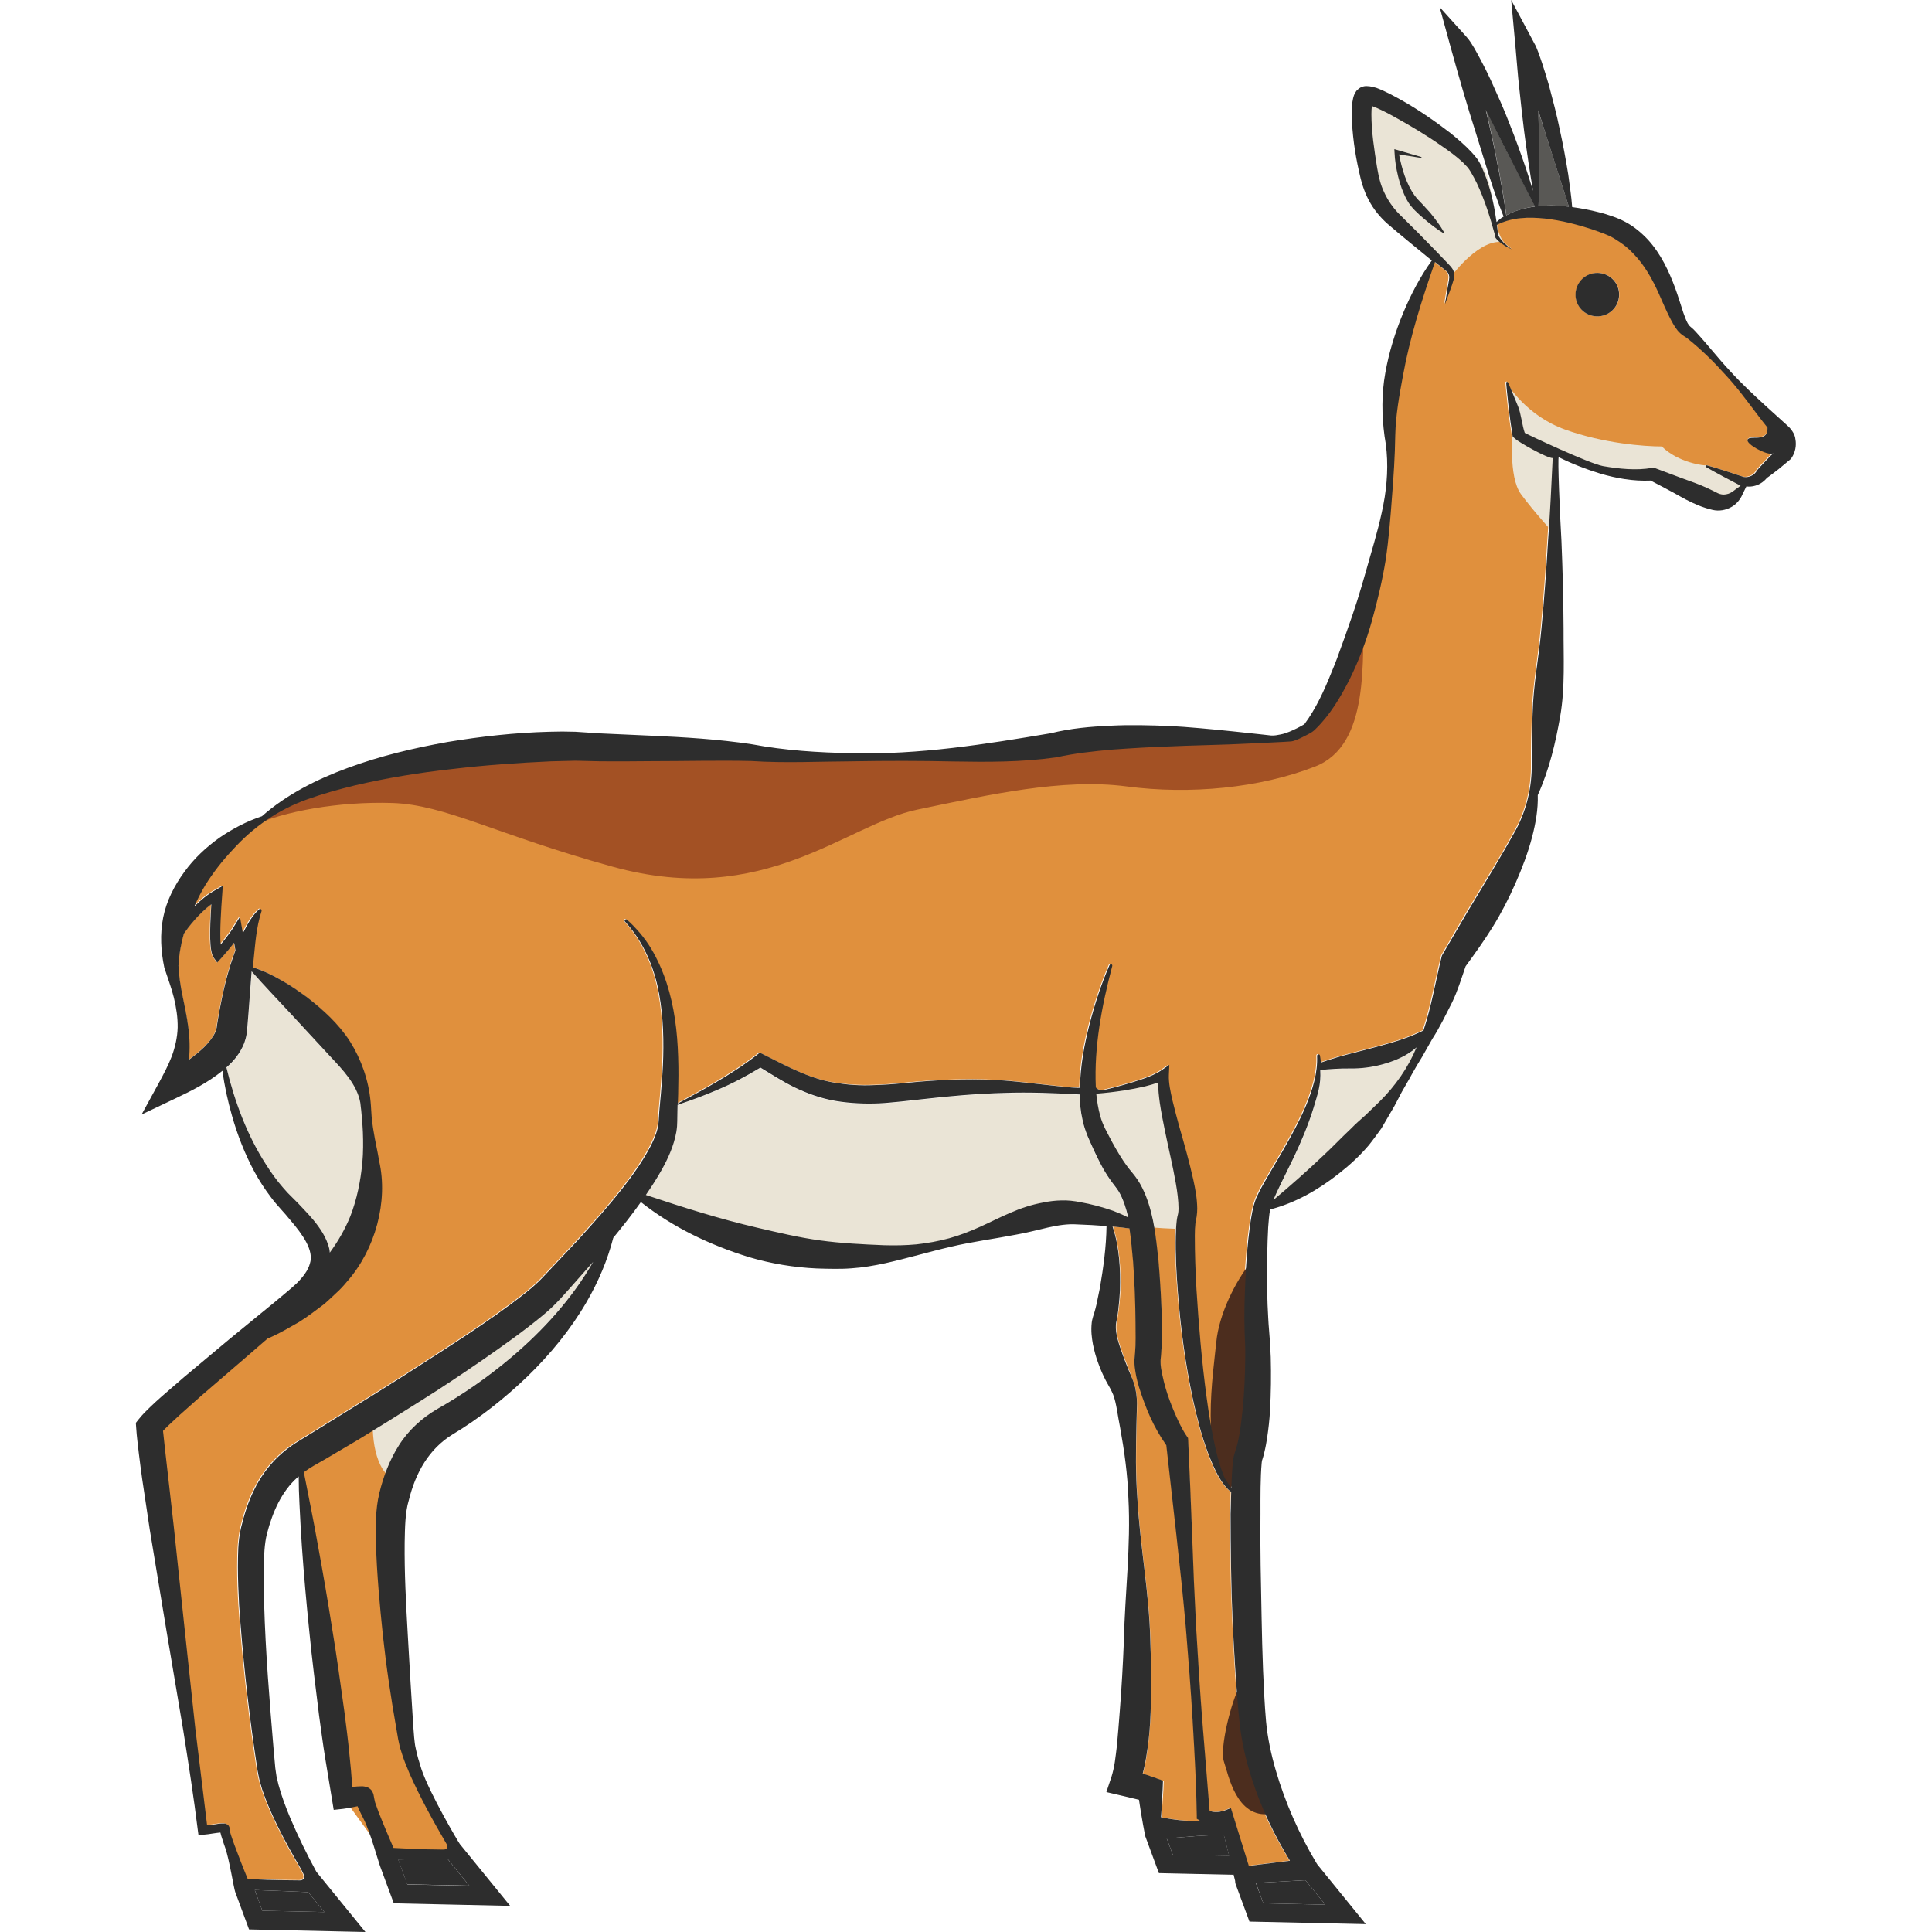 <?xml version="1.0" encoding="utf-8"?>
<!-- Generator: Adobe Illustrator 24.1.2, SVG Export Plug-In . SVG Version: 6.00 Build 0)  -->
<svg version="1.1" id="Layer_1" xmlns="http://www.w3.org/2000/svg" xmlns:xlink="http://www.w3.org/1999/xlink" x="0px" y="0px"
	 viewBox="0 0 128 128" style="enable-background:new 0 0 128 128;" xml:space="preserve">
<style type="text/css">
	.st0{fill:#EAE4D6;}
	.st1{fill:#D3B28D;}
	.st2{fill:#2D2D2D;}
	.st3{fill:#595855;}
	.st4{fill:#E0903D;}
	.st5{fill:#A35124;}
	.st6{fill:#4C2D1E;}
</style>
<g>
	<path class="st0" d="M21.83,82.77c0.02,0.08,0.02,0.16,0.03,0.24c0.55-0.76,1.02-1.55,1.36-2.41c0.42-1.11,0.67-2.31,0.8-3.6
		c0.11-1.28,0.02-2.65-0.14-3.93c-0.23-1.23-1.17-2.18-2.01-3.08l-2.59-2.8c-0.86-0.92-1.76-1.86-2.6-2.82l-0.21,2.8l-0.07,0.86
		l-0.02,0.22c-0.01,0.07-0.01,0.14-0.03,0.26c-0.03,0.22-0.09,0.42-0.16,0.62c-0.28,0.7-0.72,1.21-1.18,1.61
		c0.55,2.28,1.38,4.5,2.63,6.44c0.34,0.53,0.71,1.04,1.12,1.52c0.2,0.24,0.41,0.46,0.64,0.68l0.35,0.35l0.34,0.36
		c0.46,0.48,0.92,0.99,1.3,1.63C21.58,82.01,21.74,82.37,21.83,82.77z"/>
	<path class="st1" d="M23.57,118.89c-0.01,0.01-0.02,0.05-0.02,0.1C23.55,118.95,23.56,118.92,23.57,118.89z"/>
	<path class="st2" d="M17.38,126.59l4.11,0.09l-1.07-1.32c-1.18-0.05-2.36-0.1-3.54-0.14L17.38,126.59z"/>
	<path class="st2" d="M28.06,123.15c-0.56,0.02-1.12,0.03-1.68,0.05l0.6,1.64l4.11,0.09l-1.46-1.8L28.06,123.15z"/>
	<path class="st0" d="M36.93,86.24c-0.32,0.34-0.65,0.62-0.97,0.9c-1.31,1.08-2.65,2.02-4,2.96c-1.35,0.93-2.72,1.84-4.1,2.71
		c-1.38,0.88-2.77,1.74-4.17,2.59l-2.12,1.25c-0.56,0.32-1.03,0.58-1.44,0.88c0.31,1.59,0.64,3.18,0.92,4.77
		c0.34,1.85,0.66,3.7,0.95,5.55c0.3,1.85,0.56,3.71,0.82,5.57c0.12,0.93,0.24,1.86,0.33,2.8c0.08,0.73,0.14,1.42,0.19,2.16
		l0.32-0.03l0.22-0.01c0.09,0,0.15-0.02,0.39,0.04l0.09,0.03c0.05,0.02,0.12,0.06,0.17,0.11c0.09,0.06,0.22,0.26,0.23,0.44
		c0.01,0.04,0.05,0.33,0.09,0.44l0.23,0.64c0.3,0.8,0.64,1.59,0.99,2.38c0.66,0.03,1.32,0.06,1.99,0.09l1.3,0.02
		c0.33,0,0.34-0.2,0.19-0.43c-0.87-1.49-1.69-2.99-2.41-4.59c-0.21-0.48-0.41-0.97-0.56-1.49c-0.09-0.25-0.14-0.53-0.2-0.8
		l-0.13-0.76c-0.17-1.01-0.34-2.03-0.49-3.04c-0.3-2.03-0.52-4.07-0.68-6.13c-0.08-1.03-0.15-2.06-0.17-3.11
		c0-1.04-0.06-2.11,0.23-3.3c0.27-1.05,0.65-2.13,1.28-3.12c0.62-1,1.54-1.83,2.53-2.41c1.76-1,3.37-2.12,4.9-3.41
		c2.13-1.81,4.05-3.92,5.45-6.36l-1.53,1.73C37.49,85.63,37.26,85.91,36.93,86.24z"/>
	<path class="st3" d="M101.93,13.65c0.15-0.01,0.3-0.02,0.45-0.03c0.52-0.02,1.05,0,1.56,0.06c-0.21-0.67-0.43-1.33-0.64-1.99
		l-0.91-2.86c-0.17-0.51-0.33-1.03-0.49-1.54c0.02,0.45,0.04,0.9,0.04,1.35C101.99,10.31,102,11.98,101.93,13.65z"/>
	<path class="st3" d="M101.7,13.68c-0.38-0.77-0.78-1.54-1.18-2.3L99.11,8.6c-0.23-0.44-0.45-0.89-0.67-1.33
		c0.1,0.44,0.21,0.88,0.31,1.32c0.41,1.87,0.78,3.76,1.05,5.67C100.37,13.95,101.03,13.77,101.7,13.68z"/>
	<path class="st4" d="M15.58,62.97l-0.09-0.51c-0.21,0.28-0.5,0.63-0.85,1.02l-0.27,0.29l-0.23-0.32c-0.31-0.44-0.28-1.74-0.16-3.54
		c-0.84,0.63-1.5,1.49-1.82,1.95c-0.19,0.68-0.32,1.39-0.35,2.12l-0.01-0.04c0.03,0.66,0.13,1.35,0.27,2.02
		c0.14,0.68,0.3,1.36,0.38,2.07c0.1,0.7,0.12,1.44,0.05,2.18c0.36-0.27,0.7-0.54,1-0.83c0.36-0.35,0.63-0.71,0.75-1.01
		c0.03-0.08,0.05-0.15,0.07-0.22c0.01-0.02,0.02-0.1,0.03-0.17l0.03-0.21c0.04-0.29,0.1-0.57,0.15-0.86
		c0.21-1.15,0.48-2.31,0.86-3.45C15.46,63.3,15.52,63.13,15.58,62.97z"/>
	<path class="st4" d="M116.28,28.97c0.83,0.02,0.83-0.37,0.83-0.67c-0.2-0.25-0.4-0.51-0.6-0.77c-0.7-0.92-1.38-1.85-2.16-2.7
		c-0.76-0.85-1.59-1.67-2.46-2.37c-0.11-0.09-0.22-0.16-0.31-0.22c-0.15-0.08-0.33-0.25-0.43-0.38c-0.22-0.28-0.36-0.55-0.5-0.82
		c-0.27-0.54-0.48-1.06-0.72-1.57c-0.45-1.02-0.99-1.97-1.71-2.7c-0.33-0.36-0.71-0.64-1.11-0.9c-0.23-0.14-0.46-0.27-0.71-0.37
		c-0.27-0.11-0.54-0.2-0.81-0.3c-1.05-0.36-2.13-0.63-3.23-0.75c-1.07-0.11-2.19-0.09-3.18,0.42c0.03,0.22,0.06,0.43,0.08,0.65
		c0.07,0.18,0.21,0.36,0.37,0.52c0.16,0.17,0.34,0.32,0.54,0.45c-0.22-0.1-0.43-0.21-0.63-0.35c-0.2-0.14-0.39-0.29-0.53-0.54l0,0
		l-0.01-0.03c-0.32-1.19-0.69-2.36-1.2-3.44c-0.13-0.27-0.27-0.53-0.42-0.78c-0.09-0.14-0.13-0.21-0.23-0.32
		c-0.08-0.1-0.19-0.2-0.29-0.3c-0.42-0.39-0.91-0.75-1.41-1.09c-0.99-0.7-2.04-1.33-3.1-1.91c-0.5-0.27-1.02-0.55-1.51-0.73
		c-0.02,0.16-0.03,0.35-0.03,0.54c0,1.16,0.19,2.38,0.38,3.56c0.1,0.62,0.22,1.11,0.47,1.63c0.24,0.5,0.55,0.97,0.94,1.38
		c0.88,0.86,1.75,1.74,2.61,2.63l0.64,0.67l0.16,0.17c0.06,0.06,0.13,0.14,0.18,0.23c0.1,0.17,0.13,0.37,0.11,0.56
		c-0.18,0.66-0.41,1.19-0.62,1.78l0.15-0.92c0.04-0.29,0.13-0.64,0.14-0.89c-0.01-0.12-0.05-0.23-0.12-0.32
		c-0.04-0.05-0.07-0.08-0.13-0.12l-0.18-0.15l-0.52-0.41c-0.87,2.51-1.65,4.99-2.12,7.53c-0.23,1.3-0.48,2.61-0.51,3.95
		c-0.01,1.37-0.11,2.76-0.22,4.12c-0.1,1.37-0.21,2.74-0.41,4.11c-0.22,1.36-0.54,2.7-0.91,4.04c-0.37,1.33-0.86,2.64-1.48,3.89
		c-0.6,1.18-1.29,2.36-2.28,3.32c-0.11,0.1-0.22,0.19-0.35,0.26c-0.31,0.18-0.92,0.5-1.24,0.54c-0.14,0.02-2.84,0.15-4.14,0.2
		c-1.3,0.04-2.59,0.07-3.87,0.13c-1.29,0.03-2.57,0.12-3.83,0.21c-1.26,0.1-2.52,0.25-3.7,0.51l-0.05,0.01l-0.01,0
		c-2.27,0.31-4.52,0.3-6.76,0.27c-2.24-0.04-4.47-0.04-6.7-0.01c-2.22,0.01-4.48,0.13-6.72-0.02c-2.19-0.05-4.41,0.01-6.63,0.01
		c-1.11,0-2.23,0.02-3.35,0.01l-1.66-0.04l-1.62,0.04c-2.18,0.1-4.37,0.26-6.55,0.51c-2.18,0.25-4.34,0.59-6.47,1.09
		c-1.06,0.26-2.11,0.55-3.14,0.92c-1.91,0.68-3.6,1.85-4.95,3.36l-0.02,0.02c-0.67,0.72-1.27,1.49-1.77,2.29
		c-0.29,0.46-0.53,0.94-0.74,1.43c0.4-0.4,0.86-0.79,1.38-1.08l0.51-0.29l-0.04,0.59c-0.06,0.93-0.17,2.49-0.1,3.3
		c0.55-0.65,0.84-1.12,0.84-1.13l0.44-0.71l0.19,1.1c0.01-0.03,0.02-0.06,0.04-0.09c0.27-0.54,0.58-1.09,1.04-1.51
		c0.04-0.04,0.1-0.03,0.14,0.01c0.02,0.03,0.03,0.06,0.02,0.1l0,0.01c-0.37,1.08-0.42,2.22-0.54,3.35l-0.03,0.38
		c0.7,0.21,1.28,0.51,1.87,0.85c0.6,0.33,1.15,0.72,1.7,1.12c1.07,0.83,2.1,1.76,2.86,2.94c0.74,1.18,1.24,2.57,1.36,3.97
		c0.04,0.36,0.04,0.67,0.07,1c0.03,0.32,0.07,0.65,0.13,0.97c0.1,0.65,0.26,1.3,0.37,1.98c0.62,2.68-0.25,5.86-2.13,7.99
		c-0.22,0.28-0.46,0.54-0.73,0.77c-0.26,0.24-0.51,0.48-0.77,0.71c-0.55,0.42-1.1,0.84-1.68,1.2c-0.6,0.34-1.18,0.69-1.8,0.97
		c-0.09,0.04-0.19,0.08-0.28,0.12l-1.43,1.24l-2.96,2.55l-1.45,1.29l-0.7,0.65c-0.14,0.13-0.28,0.27-0.39,0.39
		c0.04,0.4,0.09,0.85,0.14,1.29l0.19,1.67l0.38,3.35l0.71,6.7l0.72,6.71l0.78,6.41c0.13-0.01,0.25-0.03,0.38-0.04
		c0.24-0.03,0.42-0.08,0.75-0.08c0.04,0.01,0.1,0.01,0.2,0.06c0.12,0.04,0.21,0.3,0.16,0.38c0-0.03,0,0,0.01,0.05
		c0.02,0.09,0.05,0.2,0.09,0.3c0.07,0.21,0.14,0.42,0.22,0.63c0.28,0.75,0.57,1.5,0.88,2.25c0.04,0.03,2.35,0.1,3.47,0.1
		c0.43-0.05,0.27-0.38,0.09-0.7c-0.58-0.98-1.13-1.97-1.63-3c-0.36-0.75-0.7-1.51-0.97-2.32l-0.18-0.63
		c-0.04-0.21-0.1-0.45-0.13-0.65l-0.18-1.21c-0.47-3.23-0.81-6.47-1.04-9.75c-0.05-0.82-0.08-1.65-0.08-2.48
		c0.01-0.84,0-1.68,0.21-2.63c0.2-0.84,0.46-1.68,0.86-2.49c0.39-0.81,0.94-1.59,1.62-2.23c0.34-0.32,0.71-0.61,1.09-0.86l1.07-0.66
		l2.07-1.28c1.38-0.85,2.76-1.71,4.13-2.58c2.71-1.76,5.51-3.48,7.98-5.43c0.31-0.24,0.6-0.49,0.85-0.73
		c0.26-0.24,0.56-0.58,0.83-0.86l1.67-1.77c1.09-1.19,2.17-2.39,3.14-3.64c0.49-0.63,0.95-1.27,1.36-1.93c0.4-0.66,0.77-1.34,0.93-2
		c0.04-0.18,0.06-0.29,0.07-0.5l0.04-0.62l0.11-1.22c0.07-0.81,0.13-1.6,0.15-2.4c0.04-1.6-0.03-3.19-0.39-4.74
		c-0.36-1.54-1.05-3.02-2.14-4.21c-0.04-0.04-0.03-0.1,0-0.13c0.04-0.03,0.09-0.03,0.13,0c0.61,0.55,1.16,1.19,1.59,1.9
		c0.43,0.71,0.77,1.48,1.03,2.28c0.52,1.59,0.72,3.26,0.77,4.91c0.03,0.83,0.02,1.65,0,2.47l-0.02,0.62
		c0.81-0.44,1.62-0.88,2.41-1.34c0.98-0.58,1.93-1.18,2.82-1.87l0.2-0.16l0.26,0.13c1.67,0.85,3.24,1.69,4.98,1.9
		c0.86,0.13,1.75,0.15,2.64,0.11c0.88-0.03,1.8-0.15,2.73-0.22c1.86-0.15,3.74-0.2,5.61-0.07c1.69,0.13,4.98,0.59,4.99,0.46
		c0.03-1.43,0.28-2.82,0.63-4.17c0.35-1.35,0.78-2.67,1.33-3.94c0.02-0.05,0.08-0.07,0.13-0.05c0.04,0.02,0.06,0.07,0.05,0.11
		c-0.7,2.64-1.21,5.38-1.09,8.02c0.01,0.11,0.33,0.24,0.48,0.21c0.45-0.11,0.9-0.22,1.35-0.35c0.44-0.13,0.89-0.26,1.32-0.41
		c0.42-0.15,0.86-0.33,1.18-0.55l0.54-0.37l-0.03,0.68c-0.02,0.52,0.11,1.11,0.24,1.68c0.14,0.57,0.29,1.15,0.45,1.73
		c0.33,1.15,0.66,2.31,0.93,3.52c0.13,0.61,0.26,1.21,0.26,1.9c0,0.17-0.01,0.36-0.04,0.55c-0.05,0.26-0.06,0.28-0.08,0.42
		c-0.03,0.25-0.04,0.55-0.04,0.84c0,1.17,0.04,2.37,0.11,3.56c0.15,2.38,0.35,4.77,0.67,7.14c0.16,1.18,0.35,2.36,0.62,3.52
		c0.14,0.58,0.3,1.15,0.52,1.7c0.11,0.27,0.47,0.77,0.5,0.8l0-0.11c0.02-0.6,0.04-1.09,0.12-1.75l0.02-0.14
		c0.01-0.04,0.01-0.09,0.04-0.18c0.05-0.19,0.06-0.22,0.08-0.28c0.04-0.12,0.08-0.23,0.11-0.36c0.07-0.24,0.12-0.51,0.17-0.77
		c0.1-0.53,0.16-1.09,0.21-1.64c0.11-1.11,0.17-2.25,0.17-3.38c0-0.58-0.01-1.09-0.04-1.7c-0.02-0.6-0.02-1.19-0.01-1.78
		c0.02-1.17,0.07-2.34,0.17-3.51c0.05-0.59,0.11-1.17,0.19-1.76c0.09-0.59,0.16-1.17,0.41-1.84c0.26-0.6,0.56-1.09,0.86-1.6
		l0.88-1.5c0.57-1,1.13-2,1.57-3.05c0.43-1.05,0.78-2.15,0.73-3.29c0-0.05,0.04-0.1,0.09-0.1c0.05,0,0.09,0.03,0.1,0.08
		c0.03,0.16,0.05,0.31,0.06,0.47c1.32-0.47,2.57-0.73,3.79-1.07c0.63-0.18,1.26-0.34,1.86-0.57c0.39-0.14,0.76-0.3,1.15-0.49
		c0.52-1.6,0.8-3.25,1.19-4.84l0.03-0.12l0.1-0.17l1.59-2.72l1.62-2.69c0.54-0.89,1.07-1.8,1.57-2.71l0.02-0.04
		c0.73-1.34,1.07-2.84,1.05-4.37c-0.01-1.12,0.02-2.22,0.06-3.33c0.05-1.9,0.42-3.78,0.59-5.69c0.18-1.9,0.32-3.81,0.43-5.73
		c0.13-1.83,0.21-3.66,0.31-5.51c-0.4-0.01-2.28-1.08-2.5-1.29l-0.15-0.14l-0.02-0.12c-0.09-0.57-0.17-1.14-0.24-1.71
		c-0.06-0.57-0.13-1.15-0.17-1.72c0-0.04,0.02-0.07,0.06-0.07c0.03,0,0.05,0.01,0.06,0.04c0.24,0.53,0.45,1.06,0.67,1.6
		c0.19,0.46,0.27,1.28,0.44,1.74c0.18,0.11,4.28,2.04,5.18,2.2c1.1,0.19,2.22,0.29,3.25,0.12l0.1-0.02l0.14,0.05l1.71,0.64
		c0.57,0.2,1.14,0.4,1.68,0.65l0.4,0.19l0.34,0.17c0.16,0.07,0.34,0.11,0.54,0.07c0.22-0.04,0.36-0.11,0.63-0.33
		c0.11-0.08,0.22-0.16,0.33-0.24c-0.77-0.4-1.53-0.79-2.28-1.23c-0.03-0.02-0.04-0.06-0.02-0.09c0.01-0.03,0.05-0.04,0.07-0.03
		c0.84,0.24,1.65,0.51,2.47,0.78l-0.03-0.01c0.38,0.06,0.74-0.15,0.88-0.44l0.07-0.08c0.22-0.26,0.45-0.49,0.68-0.73
		c0.11-0.12,0.23-0.23,0.34-0.34c-0.07,0.01-0.14,0.02-0.21,0.02C116.72,30.01,114.92,28.94,116.28,28.97z M95.67,15.48
		c-0.01,0.01-0.02,0-0.03,0c-0.48-0.29-0.9-0.62-1.31-0.97c-0.2-0.18-0.4-0.35-0.59-0.54c-0.19-0.19-0.4-0.44-0.53-0.69
		c-0.27-0.51-0.46-1.04-0.59-1.57c-0.12-0.54-0.22-1.07-0.24-1.62l-0.01-0.19l0.17,0.05l1.61,0.47c0.02,0,0.03,0.02,0.02,0.04
		c0,0.02-0.02,0.02-0.04,0.02l-1.45-0.23c0.19,0.97,0.48,1.95,1.03,2.72c0.15,0.21,0.3,0.36,0.49,0.55c0.19,0.19,0.36,0.4,0.54,0.61
		c0.34,0.42,0.67,0.85,0.94,1.33C95.69,15.45,95.69,15.47,95.67,15.48z M105.8,20.96c-0.8-0.02-1.43-0.68-1.41-1.47
		c0.02-0.79,0.68-1.42,1.48-1.41c0.8,0.02,1.43,0.68,1.41,1.47C107.26,20.34,106.6,20.97,105.8,20.96z"/>
	<path class="st0" d="M74.73,80.68c-0.07-0.32-0.15-0.62-0.25-0.91c-0.11-0.3-0.23-0.58-0.37-0.81c-0.13-0.22-0.35-0.48-0.58-0.8
		c-0.44-0.62-0.75-1.27-1.05-1.9c-0.15-0.32-0.29-0.64-0.43-0.96c-0.14-0.36-0.27-0.72-0.34-1.09c-0.13-0.56-0.18-1.12-0.19-1.68
		c-1.68-0.09-3.35-0.16-5.01-0.1c-1.83,0.04-3.65,0.21-5.47,0.42L59.67,73c-0.47,0.05-0.94,0.1-1.42,0.12
		c-0.96,0.04-1.93,0-2.89-0.16c-0.97-0.16-1.91-0.49-2.77-0.92c-0.79-0.38-1.51-0.85-2.22-1.29c-0.91,0.56-1.86,1.06-2.84,1.47
		c-0.87,0.38-1.76,0.69-2.65,1l-0.01,0.48l-0.01,0.6c0,0.19-0.01,0.49-0.06,0.71c-0.17,0.94-0.55,1.73-0.95,2.48
		c-0.33,0.6-0.69,1.16-1.07,1.7c2.49,0.83,4.92,1.6,7.39,2.17c1.38,0.31,2.75,0.65,4.15,0.84c1.39,0.18,2.8,0.26,4.24,0.32
		c0.72,0.02,1.45,0.01,2.17-0.06c0.72-0.08,1.44-0.21,2.14-0.4c0.7-0.19,1.38-0.46,2.05-0.76c0.67-0.31,1.33-0.64,2.01-0.93
		c0.68-0.3,1.4-0.53,2.17-0.68c0.38-0.07,0.79-0.12,1.2-0.14c0.4-0.02,0.89,0.04,1.23,0.11c0.75,0.13,1.49,0.33,2.2,0.6
		C74.08,80.37,74.41,80.51,74.73,80.68z"/>
	<path class="st4" d="M82.11,114.26c-0.13-1.18-0.22-2.34-0.29-3.5c-0.14-2.33-0.26-4.65-0.29-6.97c-0.02-1.16-0.03-2.33-0.03-3.49
		l0.04-1.47c-0.07-0.05-0.14-0.11-0.21-0.17c-0.22-0.22-0.4-0.48-0.56-0.74c-0.32-0.53-0.56-1.1-0.77-1.68
		c-0.42-1.15-0.73-2.33-0.99-3.52c-0.51-2.38-0.83-4.79-1.01-7.21c-0.09-1.21-0.16-2.42-0.13-3.66c0.01-0.31,0.02-0.62,0.06-0.97
		c0.02-0.16,0.09-0.44,0.09-0.47c0.02-0.1,0.03-0.22,0.03-0.35c0-0.52-0.08-1.1-0.18-1.68c-0.21-1.16-0.5-2.33-0.73-3.52
		c-0.12-0.59-0.24-1.19-0.33-1.8c-0.05-0.44-0.11-0.88-0.11-1.35c-0.28,0.1-0.56,0.18-0.85,0.25c-0.46,0.11-0.92,0.2-1.39,0.27
		c-0.62,0.09-1.24,0.16-1.86,0.22c0.05,0.5,0.13,1,0.26,1.46c0.08,0.3,0.2,0.59,0.33,0.86c0.15,0.3,0.3,0.6,0.47,0.9
		c0.32,0.59,0.66,1.16,1.03,1.65c0.18,0.24,0.42,0.49,0.66,0.85c0.23,0.35,0.39,0.71,0.53,1.04c0.58,1.46,0.69,2.86,0.84,4.25
		c0.13,1.39,0.21,2.78,0.23,4.18c0,0.71,0.01,1.37-0.06,2.16c-0.03,0.26-0.03,0.28-0.03,0.42c0,0.12,0.02,0.26,0.03,0.4
		c0.05,0.29,0.1,0.6,0.19,0.91c0.16,0.62,0.38,1.24,0.62,1.84c0.25,0.6,0.52,1.2,0.85,1.7l0.13,0.19l0.01,0.16
		c0.11,2.09,0.18,4.15,0.26,6.22c0.07,2.07,0.15,4.14,0.27,6.21c0.12,2.07,0.25,4.13,0.41,6.19l0.48,5.93
		c0.12,0.04,0.25,0.07,0.38,0.07c0.1,0,0.21,0,0.31-0.02c0.1-0.01,0.22-0.04,0.28-0.07l0.44-0.17l0.15,0.48l1.04,3.35l2.72-0.34
		c-1.05-1.73-1.92-3.53-2.56-5.46C82.53,116.67,82.25,115.48,82.11,114.26z"/>
	<path class="st0" d="M91.59,70.53c-0.7,0.19-1.42,0.27-2.14,0.27c-0.67-0.01-1.32,0.03-1.97,0.1c0.06,1-0.17,1.59-0.45,2.53
		c-0.35,1.13-0.8,2.22-1.31,3.27l-0.77,1.57c-0.2,0.41-0.41,0.84-0.57,1.24c1.14-0.96,2.23-1.91,3.27-2.91
		c0.64-0.59,1.22-1.22,1.86-1.81c0.3-0.31,0.63-0.6,0.96-0.89l0.95-0.92c1.03-1.03,1.87-2.24,2.44-3.57
		c-0.09,0.07-0.17,0.15-0.27,0.22C92.98,70.06,92.29,70.33,91.59,70.53z"/>
	<path class="st4" d="M76.95,120.4c1.35,0.26,2.02,0.25,2.57,0.22l-0.2-0.12l0-0.22c-0.03-2.04-0.15-4.13-0.27-6.19
		c-0.12-2.07-0.28-4.13-0.45-6.19c-0.18-2.06-0.4-4.12-0.63-6.18l-0.67-5.97c-0.85-1.2-1.36-2.44-1.79-3.79
		c-0.11-0.35-0.2-0.72-0.26-1.1c-0.03-0.2-0.05-0.4-0.06-0.62c-0.01-0.21,0.03-0.53,0.04-0.61c0.05-0.59,0.04-1.3,0.03-1.97
		c-0.01-1.35-0.06-2.71-0.16-4.06c-0.07-0.74-0.14-1.49-0.24-2.21c-0.38-0.05-0.75-0.1-1.12-0.13c0.44,1.35,0.53,2.8,0.49,4.21
		c-0.01,0.41-0.05,0.81-0.1,1.22c-0.03,0.21-0.06,0.41-0.09,0.62l-0.06,0.32c-0.01,0.07-0.02,0.1-0.02,0.17
		c-0.04,0.51,0.19,1.25,0.44,1.92c0.13,0.34,0.26,0.69,0.4,1.04L75,91.3c0.1,0.23,0.18,0.47,0.23,0.7c0.1,0.46,0.11,0.94,0.1,1.32
		l-0.03,1.19c-0.04,1.58-0.06,3.16,0.06,4.74c0.17,3.14,0.79,6.28,0.86,9.46c0.06,1.59,0.08,3.18,0.02,4.78
		c-0.04,0.8-0.1,1.6-0.21,2.42c-0.06,0.41-0.12,0.82-0.22,1.23c-0.03,0.12-0.06,0.25-0.09,0.38l0.75,0.26l0.63,0.22l-0.02,0.55
		C77.04,119.15,77,119.78,76.95,120.4z"/>
	<path class="st2" d="M77.3,121.8l0.4,1.08l3.74,0.08l-0.35-1.38C79.78,121.57,78.55,121.71,77.3,121.8z"/>
	<path class="st5" d="M90.35,40.08c-0.11,3.64,0.44,9.27-3.21,10.7s-8.31,1.88-12.52,1.32c-4.21-0.55-9.09,0.55-13.85,1.54
		c-4.76,0.99-10.08,6.56-20.15,3.79c-7.78-2.14-11.1-4.12-14.64-4.23s-7.2,0.55-9.31,1.54c5.76-3.42,15.14-5.94,21.25-5.45
		c6.47,0.52,17.8,1.41,26.11,0.63c4.64-0.43,9.92-1,14.32-1.09c3.48-0.07,6.38,0.48,8.14-0.69C90.47,45.51,90.35,40.08,90.35,40.08z
		"/>
	<polygon class="st2" points="83.7,126.1 87.81,126.19 86.49,124.57 83.21,124.75 	"/>
	<path class="st0" d="M113.08,30.83c-0.12,0.04-1.89-0.16-2.98-1.25c-1.16,0-3.85-0.2-6.41-1.12c-2.56-0.92-3.75-2.93-3.92-3.1
		c0.37,1.3,0.68,2.99,1.05,3.47c0.38,0.48,1.4,0.88,2.11,1.09s4.43,1.9,6.51,1.43c1.74,1.09,4.02,2.34,4.88,1.87
		s1.67-1.39,1.57-1.43C115.79,31.75,113.08,30.83,113.08,30.83z"/>
	<path class="st0" d="M100.23,28.58c0,0-0.32,2.99,0.54,4.16c0.86,1.17,2.14,2.56,2.14,2.56l0.02-5.39c0,0-2.31-1.21-2.49-1.47
		C100.27,28.18,100.23,28.58,100.23,28.58z"/>
	<path class="st6" d="M82.93,83.54c-1.08,1.35-2.17,3.51-2.35,5.4c-0.18,1.89-1.13,7.77,0.97,9.64c0.74-1.64,2.73-4.88,2.01-7.12
		C82.83,89.2,82.93,83.54,82.93,83.54z"/>
	<path class="st6" d="M82.17,111.63c-0.61,1.1-1.38,4.22-1.08,5.09c0.3,0.86,0.81,3.76,3.06,3.46c0.25-1.04,0.97-2.55-0.19-3.1
		C82.81,116.53,82.17,111.63,82.17,111.63z"/>
	<path class="st0" d="M72.37,72.35c1.11,0,3.78-0.6,4.47-1.06c0.18,0.96,1.61,6.01,1.66,6.93c0.05,0.92-0.05,3.21-0.05,3.21
		s-2.63-0.05-2.95-0.28c-0.09-0.96-0.6-3.03-1.89-4.36C72.33,75.47,72.37,72.35,72.37,72.35z"/>
	<path class="st4" d="M24.82,93.04c-0.31,1.63-0.08,4.11,1.09,4.88c-0.23,1.55,0.16,14.02,0.62,15.88c0.47,1.86,3.27,8.52,4.12,9.3
		c-2.41,0.15-5.06-0.08-5.06-0.08l-3.03-4.18l-2.72-22.7L24.82,93.04z"/>
	<path class="st0" d="M96.26,18.17c0,0,1.83-2.44,3.36-2.11c-1.12-1.75-0.32-4.69-2.1-5.67s-6.33-4.35-7.07-3.98
		c-0.74,0.37,0.25,6.37,0.92,7.1C92.04,14.25,96.26,18.17,96.26,18.17z"/>
	<path class="st2" d="M118.74,28.56c-0.11-0.18-0.29-0.34-0.37-0.41L117.1,27c-0.85-0.78-1.7-1.56-2.47-2.41
		c-0.79-0.84-1.48-1.74-2.29-2.62c-0.1-0.11-0.21-0.22-0.35-0.33c-0.09-0.08-0.11-0.12-0.18-0.23c-0.11-0.2-0.2-0.46-0.29-0.71
		c-0.17-0.52-0.34-1.08-0.54-1.63c-0.41-1.1-0.93-2.23-1.79-3.18c-0.43-0.46-0.94-0.89-1.51-1.19c-0.28-0.15-0.59-0.28-0.89-0.38
		c-0.29-0.1-0.57-0.19-0.87-0.26c-0.58-0.15-1.16-0.26-1.76-0.34c-0.05-0.72-0.17-1.44-0.26-2.16c-0.16-0.99-0.34-1.98-0.56-2.97
		c-0.2-0.99-0.46-1.96-0.72-2.94c-0.14-0.49-0.29-0.97-0.45-1.46c-0.09-0.25-0.16-0.48-0.26-0.74l-0.15-0.38l-0.22-0.41L100.12,0
		l0.28,3.05c0.09,0.94,0.15,1.89,0.26,2.83c0.1,0.94,0.2,1.89,0.32,2.83c0.17,1.31,0.36,2.63,0.59,3.94
		c-0.15-0.51-0.32-1.01-0.48-1.51c-0.34-0.99-0.69-1.97-1.08-2.94c-0.37-0.98-0.81-1.93-1.24-2.89c-0.22-0.48-0.46-0.95-0.71-1.42
		c-0.13-0.24-0.25-0.47-0.39-0.71c-0.15-0.24-0.27-0.47-0.52-0.75l-1.77-1.96l0.7,2.55c0.54,1.95,1.09,3.89,1.71,5.82
		c0.58,1.83,1.1,3.72,1.83,5.51c-0.21,0.12-0.29,0.2-0.47,0.36c-0.13-0.96-0.33-1.91-0.66-2.85c-0.11-0.3-0.23-0.6-0.37-0.9
		c-0.06-0.13-0.17-0.33-0.27-0.46c-0.11-0.14-0.22-0.27-0.33-0.39c-0.45-0.49-0.94-0.9-1.43-1.3c-1-0.77-2.04-1.49-3.14-2.12
		c-0.56-0.31-1.1-0.62-1.76-0.87C91,5.78,90.88,5.71,90.5,5.7c-0.15,0.01-0.31,0.05-0.43,0.14c-0.06,0.04-0.12,0.1-0.18,0.15
		c-0.05,0.05-0.05,0.08-0.08,0.12c-0.11,0.17-0.13,0.28-0.16,0.39c-0.1,0.42-0.09,0.74-0.1,1.08c0.04,1.31,0.21,2.55,0.49,3.78
		c0.12,0.59,0.32,1.3,0.64,1.89c0.31,0.6,0.75,1.14,1.25,1.58c0.94,0.81,1.91,1.59,2.87,2.38l0.06,0.05
		c-0.77,1.07-1.38,2.24-1.89,3.46c-0.53,1.28-0.95,2.62-1.19,3.99c-0.25,1.38-0.24,2.8-0.05,4.19c0.25,1.35,0.22,2.69,0.01,4.04
		c-0.22,1.34-0.59,2.65-0.97,3.95c-0.37,1.3-0.73,2.6-1.17,3.87c-0.23,0.63-0.43,1.27-0.67,1.9c-0.22,0.63-0.45,1.26-0.71,1.87
		c-0.49,1.22-1.04,2.43-1.8,3.45c-0.32,0.19-0.66,0.36-1,0.5c-0.19,0.08-0.38,0.14-0.58,0.18c-0.2,0.04-0.41,0.08-0.6,0.07l-0.01,0
		c-0.03,0-4.48-0.52-6.72-0.63c-1.31-0.05-2.62-0.09-3.95-0.02c-1.31,0.06-2.62,0.17-3.95,0.5c-4.28,0.72-8.74,1.44-13.18,1.32
		c-2.23-0.04-4.43-0.18-6.61-0.59c-2.25-0.34-4.48-0.47-6.71-0.57l-3.32-0.15l-1.68-0.11c-0.58-0.02-1.15-0.02-1.72,0
		c-2.27,0.06-4.52,0.31-6.75,0.68c-2.23,0.4-4.44,0.92-6.58,1.71c-2.05,0.75-4.07,1.76-5.71,3.21c-1,0.33-1.93,0.82-2.81,1.42
		c-0.87,0.62-1.68,1.37-2.33,2.27c-0.65,0.89-1.18,1.91-1.4,3.02c-0.22,1.11-0.15,2.24,0.07,3.29l0.01,0.04
		c0.22,0.68,0.47,1.33,0.63,1.98c0.16,0.66,0.26,1.32,0.25,1.98c-0.02,0.66-0.17,1.3-0.39,1.9c-0.23,0.6-0.53,1.16-0.83,1.72
		l-1.17,2.14l2.29-1.09c1.03-0.49,2.08-1.01,3.07-1.81c0.13,1.01,0.35,2,0.63,2.98c0.36,1.27,0.84,2.51,1.48,3.7
		c0.32,0.59,0.69,1.16,1.1,1.7c0.2,0.27,0.43,0.54,0.65,0.78c0.12,0.13,0.22,0.25,0.32,0.36l0.31,0.37c0.82,0.96,1.59,2.02,1.3,2.89
		c-0.12,0.45-0.46,0.89-0.87,1.3c-0.41,0.39-0.95,0.81-1.44,1.23l-3.03,2.48l-3.01,2.52l-1.49,1.29c-0.25,0.22-0.49,0.44-0.74,0.68
		c-0.25,0.24-0.48,0.46-0.77,0.82L9,94.27l0.02,0.29c0.04,0.65,0.12,1.18,0.18,1.75c0.07,0.56,0.14,1.12,0.22,1.68l0.5,3.34
		l1.1,6.66l1.12,6.65c0.35,2.21,0.7,4.46,0.97,6.65l0.04,0.29l0.28-0.02c0.24-0.02,0.47-0.05,0.7-0.09
		c0.15-0.02,0.33-0.05,0.47-0.06c0,0.01,0,0.02,0.01,0.03c0.03,0.13,0.06,0.24,0.1,0.35c0.07,0.22,0.14,0.44,0.22,0.66
		c0.26,0.74,0.56,2.64,0.65,2.89l0.92,2.49l7.71,0.17l-3.25-3.99c-0.63-1.16-1.21-2.34-1.72-3.54c-0.31-0.74-0.59-1.48-0.79-2.23
		l-0.13-0.55c-0.02-0.19-0.06-0.35-0.08-0.55l-0.11-1.21c-0.27-3.23-0.54-6.46-0.63-9.68c-0.02-0.8-0.04-1.6-0.03-2.39
		c0.02-0.78,0.05-1.58,0.21-2.22c0.38-1.49,0.99-2.84,2.03-3.76c0.02-0.02,0.05-0.04,0.08-0.06c0,0.6,0.02,1.2,0.05,1.8
		c0.04,0.94,0.1,1.88,0.16,2.82c0.13,1.88,0.3,3.75,0.49,5.62c0.18,1.87,0.42,3.73,0.65,5.6c0.13,0.93,0.25,1.86,0.4,2.79l0.45,2.73
		l0.12,0.73l0.63-0.07c0.26-0.03,0.51-0.08,0.75-0.13l0.2-0.04c0.03,0.06,0.05,0.13,0.08,0.19c0.11,0.22,0.21,0.44,0.32,0.65
		c0.42,0.81,0.98,2.83,1.08,3.1l0.92,2.49l7.71,0.17l-3.33-4.09c-0.09-0.11-1.98-3.31-2.54-4.94c-0.15-0.47-0.3-0.95-0.39-1.42
		c-0.06-0.24-0.07-0.47-0.1-0.7l-0.06-0.76l-0.19-3.05c-0.11-2.03-0.25-4.07-0.33-6.09c-0.04-1.01-0.06-2.02-0.05-3.02
		c0.02-0.99,0.03-2,0.27-2.79c0.46-1.87,1.35-3.41,2.88-4.36c1.79-1.07,3.48-2.41,4.99-3.86c1.51-1.47,2.86-3.11,3.92-4.94
		c0.77-1.33,1.38-2.76,1.76-4.24c0.63-0.77,1.25-1.55,1.83-2.37c2.11,1.67,4.58,2.85,7.17,3.65c1.45,0.43,2.96,0.68,4.49,0.75
		c0.76,0.02,1.53,0.05,2.29-0.01c0.76-0.05,1.51-0.18,2.25-0.34c1.48-0.33,2.9-0.76,4.34-1.09c1.43-0.34,2.93-0.53,4.36-0.81
		c1.45-0.25,2.73-0.76,4-0.67c0.65,0.02,1.3,0.06,1.95,0.11c-0.02,1.4-0.21,2.76-0.44,4.1l-0.23,1.11
		c-0.04,0.18-0.09,0.36-0.14,0.53l-0.08,0.25c-0.03,0.12-0.08,0.28-0.09,0.41c-0.06,0.54,0,1,0.08,1.44
		c0.09,0.43,0.2,0.85,0.35,1.24c0.14,0.4,0.31,0.78,0.5,1.15l0.3,0.54c0.07,0.13,0.13,0.26,0.19,0.4c0.22,0.56,0.3,1.41,0.46,2.18
		c0.28,1.55,0.5,3.12,0.55,4.69c0.17,3.14-0.23,6.3-0.3,9.42c-0.06,1.56-0.15,3.12-0.27,4.66c-0.06,0.77-0.12,1.54-0.19,2.29
		c-0.04,0.37-0.09,0.74-0.14,1.1c-0.05,0.35-0.14,0.71-0.21,0.94l-0.35,1.05l0.94,0.22l1.22,0.29c0.08,0.55,0.17,1.1,0.27,1.65
		l0.1,0.53l0,0c0,0.06,0.01,0.13,0.03,0.19l0.92,2.49l4.95,0.11l0.04,0.16l0.06,0.24c0,0.07,0.01,0.14,0.03,0.21l0.92,2.49
		l7.71,0.17l-3.21-3.95l-0.07-0.11c-1.14-1.9-2.07-4.01-2.69-6.14c-0.31-1.07-0.54-2.15-0.64-3.23c-0.1-1.13-0.15-2.28-0.2-3.42
		c-0.09-2.3-0.11-4.6-0.16-6.91c-0.02-1.15-0.02-2.3-0.01-3.45c0-1.13-0.01-2.34,0.08-3.35l0.01-0.07c0-0.03,0.01-0.05,0-0.03
		c-0.02,0.05,0.01-0.06,0.04-0.14c0.05-0.16,0.1-0.32,0.13-0.48c0.08-0.32,0.13-0.62,0.18-0.93c0.09-0.61,0.16-1.21,0.19-1.8
		c0.07-1.19,0.08-2.37,0.05-3.56c-0.02-0.58-0.06-1.22-0.11-1.77c-0.05-0.55-0.07-1.12-0.1-1.69c-0.04-1.14-0.05-2.29-0.02-3.43
		c0.01-0.57,0.03-1.14,0.06-1.7c0.03-0.4,0.06-0.82,0.13-1.19c1.67-0.43,3.18-1.3,4.52-2.35c0.73-0.57,1.42-1.2,2.02-1.91
		c0.29-0.36,0.56-0.74,0.83-1.11l0.7-1.2c0.24-0.39,0.43-0.81,0.65-1.21c0.22-0.4,0.46-0.78,0.67-1.18c0.22-0.4,0.45-0.78,0.69-1.17
		l0.67-1.18c0.5-0.77,0.89-1.6,1.31-2.42c0.37-0.77,0.61-1.57,0.89-2.38c0.62-0.85,1.23-1.7,1.79-2.6c0.57-0.92,1.07-1.89,1.51-2.89
		c0.44-1,0.83-2.02,1.11-3.09c0.23-0.89,0.4-1.83,0.37-2.76c0.76-1.68,1.18-3.46,1.49-5.24c0.33-1.92,0.21-3.88,0.22-5.81
		c-0.01-1.93-0.06-3.86-0.14-5.79c-0.11-1.84-0.26-5.54-0.18-5.55c0.88,0.44,1.81,0.8,2.76,1.09c1.06,0.31,2.17,0.51,3.33,0.46
		c0.51,0.26,1.02,0.54,1.53,0.81c0.53,0.3,1.06,0.6,1.63,0.83c0.14,0.06,0.29,0.11,0.44,0.16c0.16,0.05,0.27,0.09,0.5,0.14
		c0.43,0.1,0.87,0.02,1.23-0.18c0.36-0.18,0.64-0.57,0.74-0.82c0.09-0.18,0.18-0.36,0.27-0.55c0.19,0.02,0.39,0.01,0.59-0.05
		c0.32-0.09,0.62-0.3,0.82-0.58l-0.07,0.08c0.28-0.19,0.53-0.4,0.8-0.6c0.26-0.21,0.51-0.43,0.77-0.64l0.04-0.04l0.05-0.07
		c0.24-0.35,0.33-0.81,0.25-1.23C118.94,28.94,118.86,28.73,118.74,28.56z M102.39,8.84l0.91,2.86c0.21,0.66,0.43,1.32,0.64,1.99
		c-0.52-0.05-1.04-0.08-1.56-0.06c-0.15,0.01-0.3,0.02-0.45,0.03c0.07-1.68,0.06-3.35,0.02-5.01c-0.01-0.45-0.02-0.9-0.04-1.35
		C102.07,7.81,102.23,8.32,102.39,8.84z M98.74,8.6c-0.1-0.44-0.21-0.88-0.31-1.32c0.22,0.44,0.44,0.89,0.67,1.33l1.41,2.78
		c0.39,0.77,0.8,1.53,1.18,2.3c-0.66,0.08-1.33,0.26-1.9,0.58C99.52,12.35,99.15,10.47,98.74,8.6z M14.55,66.91
		c-0.05,0.29-0.11,0.58-0.15,0.86l-0.03,0.21c-0.01,0.07-0.02,0.15-0.03,0.17c-0.01,0.07-0.04,0.14-0.07,0.22
		c-0.13,0.3-0.4,0.66-0.75,1.01c-0.3,0.29-0.64,0.56-1,0.83c0.07-0.73,0.05-1.47-0.05-2.18c-0.09-0.71-0.24-1.4-0.38-2.07
		c-0.14-0.68-0.24-1.36-0.27-2.02l0.01,0.04c0.03-0.74,0.16-1.45,0.35-2.12c0.32-0.46,0.98-1.32,1.82-1.95
		c-0.11,1.81-0.14,3.1,0.16,3.54l0.23,0.32l0.27-0.29c0.35-0.39,0.64-0.74,0.85-1.02l0.09,0.51c-0.06,0.17-0.13,0.33-0.18,0.5
		C15.03,64.6,14.76,65.76,14.55,66.91z M20.08,80.07l-0.34-0.36l-0.35-0.35c-0.23-0.22-0.44-0.44-0.64-0.68
		c-0.41-0.47-0.78-0.98-1.12-1.52c-1.25-1.93-2.08-4.16-2.63-6.44c0.46-0.4,0.9-0.91,1.18-1.61c0.07-0.2,0.13-0.4,0.16-0.62
		c0.02-0.12,0.03-0.18,0.03-0.26l0.02-0.22l0.07-0.86l0.21-2.8c0.84,0.96,1.75,1.9,2.6,2.82l2.59,2.8c0.84,0.9,1.78,1.86,2.01,3.08
		c0.16,1.28,0.25,2.65,0.14,3.93c-0.12,1.29-0.37,2.49-0.8,3.6c-0.35,0.86-0.81,1.66-1.36,2.41c-0.01-0.08-0.01-0.16-0.03-0.24
		c-0.09-0.4-0.26-0.76-0.45-1.08C21,81.06,20.54,80.55,20.08,80.07z M21.49,126.68l-4.11-0.09l-0.5-1.37
		c1.18,0.04,2.36,0.09,3.54,0.14L21.49,126.68z M23.55,118.99c0.01-0.05,0.02-0.09,0.02-0.1C23.56,118.92,23.55,118.95,23.55,118.99
		z M31.1,124.94l-4.11-0.09l-0.6-1.64c0.56-0.02,1.12-0.04,1.68-0.05l1.58-0.01L31.1,124.94z M33.85,89.95
		c-1.53,1.29-3.15,2.42-4.9,3.41c-0.99,0.58-1.91,1.41-2.53,2.41c-0.63,0.99-1.02,2.07-1.28,3.12c-0.29,1.19-0.24,2.26-0.23,3.3
		c0.02,1.05,0.09,2.08,0.17,3.11c0.17,2.06,0.38,4.1,0.68,6.13c0.15,1.02,0.31,2.03,0.49,3.04l0.13,0.76
		c0.06,0.27,0.11,0.55,0.2,0.8c0.15,0.52,0.36,1.01,0.56,1.49c0.71,1.59,1.54,3.1,2.41,4.59c0.15,0.23,0.14,0.43-0.19,0.43
		l-1.3-0.02c-0.66-0.03-1.32-0.05-1.99-0.09c-0.34-0.79-0.68-1.59-0.99-2.38l-0.23-0.64c-0.03-0.1-0.08-0.39-0.09-0.44
		c-0.02-0.18-0.14-0.38-0.23-0.44c-0.05-0.04-0.12-0.09-0.17-0.11l-0.09-0.03c-0.24-0.06-0.3-0.04-0.39-0.04l-0.22,0.01l-0.32,0.03
		c-0.05-0.74-0.11-1.43-0.19-2.16c-0.09-0.94-0.21-1.87-0.33-2.8c-0.26-1.86-0.51-3.72-0.82-5.57c-0.29-1.85-0.61-3.71-0.95-5.55
		c-0.28-1.59-0.61-3.19-0.92-4.77c0.41-0.31,0.88-0.56,1.44-0.88l2.12-1.25c1.4-0.85,2.79-1.72,4.17-2.59
		c1.39-0.87,2.75-1.78,4.1-2.71c1.35-0.94,2.69-1.88,4-2.96c0.32-0.27,0.65-0.56,0.97-0.9c0.33-0.33,0.55-0.61,0.84-0.92l1.53-1.73
		C37.9,86.04,35.98,88.15,33.85,89.95z M71.54,79.64c-0.35-0.07-0.83-0.13-1.23-0.11c-0.42,0.01-0.82,0.06-1.2,0.14
		c-0.77,0.14-1.49,0.38-2.17,0.68c-0.69,0.29-1.34,0.63-2.01,0.93c-0.67,0.3-1.35,0.57-2.05,0.76c-0.7,0.19-1.42,0.32-2.14,0.4
		c-0.72,0.07-1.45,0.08-2.17,0.06c-1.44-0.06-2.85-0.13-4.24-0.32c-1.4-0.19-2.77-0.52-4.15-0.84c-2.46-0.57-4.9-1.34-7.39-2.17
		c0.38-0.55,0.74-1.11,1.07-1.7c0.41-0.75,0.78-1.54,0.95-2.48c0.04-0.22,0.06-0.52,0.06-0.71l0.01-0.6l0.01-0.48
		c0.89-0.3,1.78-0.62,2.65-1c0.98-0.41,1.92-0.91,2.84-1.47c0.71,0.43,1.43,0.9,2.22,1.29c0.86,0.42,1.81,0.76,2.77,0.92
		c0.96,0.16,1.94,0.2,2.89,0.16c0.48-0.02,0.95-0.08,1.42-0.12l1.37-0.15c1.82-0.21,3.64-0.37,5.47-0.42
		c1.66-0.06,3.33,0.01,5.01,0.1c0.01,0.55,0.06,1.12,0.19,1.68c0.07,0.37,0.2,0.73,0.34,1.09c0.14,0.32,0.28,0.64,0.43,0.96
		c0.3,0.64,0.61,1.28,1.05,1.9c0.22,0.32,0.45,0.58,0.58,0.8c0.14,0.23,0.26,0.51,0.37,0.81c0.1,0.29,0.19,0.59,0.25,0.91
		c-0.32-0.17-0.65-0.31-0.99-0.44C73.03,79.97,72.28,79.77,71.54,79.64z M76.46,117.76l-0.75-0.26c0.03-0.13,0.06-0.25,0.09-0.38
		c0.1-0.42,0.16-0.82,0.22-1.23c0.12-0.81,0.18-1.61,0.21-2.42c0.06-1.6,0.04-3.19-0.02-4.78c-0.07-3.17-0.69-6.31-0.86-9.46
		c-0.12-1.57-0.1-3.15-0.06-4.74l0.03-1.19c0.02-0.38,0-0.86-0.1-1.32c-0.05-0.23-0.13-0.47-0.23-0.7l-0.22-0.52
		c-0.14-0.35-0.28-0.69-0.4-1.04c-0.25-0.67-0.48-1.41-0.44-1.92c0-0.07,0.01-0.1,0.02-0.17l0.06-0.32
		c0.04-0.21,0.07-0.42,0.09-0.62c0.05-0.41,0.08-0.82,0.1-1.22c0.04-1.41-0.04-2.86-0.49-4.21c0.37,0.03,0.75,0.08,1.12,0.13
		c0.11,0.72,0.17,1.47,0.24,2.21c0.1,1.35,0.15,2.71,0.16,4.06c0.01,0.66,0.02,1.38-0.03,1.97c0,0.08-0.05,0.4-0.04,0.61
		c0,0.23,0.03,0.42,0.06,0.62c0.06,0.39,0.15,0.75,0.26,1.1c0.43,1.35,0.94,2.59,1.79,3.79l0.67,5.97c0.23,2.06,0.45,4.12,0.63,6.18
		c0.17,2.06,0.33,4.12,0.45,6.19c0.12,2.06,0.24,4.14,0.27,6.19l0,0.22l0.2,0.12c-0.55,0.03-1.22,0.05-2.57-0.22
		c0.05-0.63,0.08-1.25,0.11-1.88l0.02-0.55L76.46,117.76z M77.7,122.88l-0.4-1.08c1.25-0.09,2.48-0.23,3.78-0.23l0.35,1.38
		L77.7,122.88z M87.81,126.19l-4.11-0.09l-0.5-1.35l3.29-0.18L87.81,126.19z M85.46,123.28l-2.72,0.34l-1.04-3.35l-0.15-0.48
		l-0.44,0.17c-0.06,0.02-0.19,0.05-0.28,0.07c-0.1,0.02-0.21,0.02-0.31,0.02c-0.14,0-0.26-0.03-0.38-0.07l-0.48-5.93
		c-0.16-2.06-0.29-4.13-0.41-6.19c-0.11-2.07-0.2-4.14-0.27-6.21c-0.08-2.07-0.16-4.13-0.26-6.22l-0.01-0.16l-0.13-0.19
		c-0.33-0.5-0.6-1.1-0.85-1.7c-0.25-0.6-0.47-1.23-0.62-1.84c-0.08-0.31-0.14-0.62-0.19-0.91c-0.02-0.14-0.03-0.28-0.03-0.4
		c0-0.13,0-0.15,0.03-0.42c0.07-0.78,0.06-1.45,0.06-2.16c-0.03-1.4-0.11-2.78-0.23-4.18c-0.16-1.39-0.27-2.79-0.84-4.25
		c-0.14-0.34-0.3-0.69-0.53-1.04c-0.24-0.36-0.48-0.61-0.66-0.85c-0.37-0.49-0.71-1.07-1.03-1.65c-0.16-0.29-0.31-0.6-0.47-0.9
		c-0.13-0.27-0.25-0.55-0.33-0.86c-0.13-0.46-0.21-0.96-0.26-1.46c0.62-0.05,1.24-0.12,1.86-0.22c0.46-0.07,0.92-0.16,1.39-0.27
		c0.28-0.07,0.56-0.15,0.85-0.25c0,0.47,0.05,0.91,0.11,1.35c0.09,0.61,0.21,1.21,0.33,1.8c0.24,1.19,0.53,2.36,0.73,3.52
		c0.1,0.57,0.18,1.16,0.18,1.68c0,0.13-0.01,0.25-0.03,0.35c-0.01,0.03-0.08,0.31-0.09,0.47c-0.04,0.34-0.05,0.65-0.06,0.97
		c-0.03,1.24,0.04,2.45,0.13,3.66c0.18,2.42,0.5,4.83,1.01,7.21c0.26,1.19,0.56,2.37,0.99,3.52c0.22,0.57,0.45,1.14,0.77,1.68
		c0.16,0.26,0.34,0.52,0.56,0.74c0.06,0.06,0.13,0.12,0.21,0.17l-0.04,1.47c0,1.17,0.01,2.33,0.03,3.49
		c0.03,2.33,0.14,4.65,0.29,6.97c0.08,1.16,0.16,2.33,0.29,3.5c0.14,1.22,0.42,2.41,0.79,3.55
		C83.54,119.75,84.41,121.55,85.46,123.28z M91.41,72.97l-0.95,0.92c-0.33,0.29-0.66,0.58-0.96,0.89c-0.63,0.59-1.22,1.22-1.86,1.81
		c-1.04,0.99-2.13,1.95-3.27,2.91c0.16-0.4,0.37-0.82,0.57-1.24l0.77-1.57c0.5-1.05,0.96-2.14,1.31-3.27
		c0.28-0.94,0.51-1.54,0.45-2.53c0.65-0.06,1.3-0.11,1.97-0.1c0.72,0.01,1.44-0.08,2.14-0.27c0.7-0.19,1.4-0.47,2-0.91
		c0.09-0.07,0.18-0.14,0.27-0.22C93.29,70.74,92.44,71.95,91.41,72.97z M117.16,30.35c-0.23,0.24-0.46,0.48-0.68,0.73l-0.07,0.08
		c-0.14,0.29-0.5,0.5-0.88,0.44l0.03,0.01c-0.82-0.27-1.64-0.55-2.47-0.78c-0.03-0.01-0.06,0-0.07,0.03
		c-0.02,0.03-0.01,0.07,0.02,0.09c0.75,0.43,1.52,0.83,2.28,1.23c-0.11,0.08-0.22,0.16-0.33,0.24c-0.27,0.22-0.42,0.29-0.63,0.33
		c-0.2,0.04-0.39,0-0.54-0.07l-0.34-0.17l-0.4-0.19c-0.54-0.25-1.11-0.44-1.68-0.65l-1.71-0.64l-0.14-0.05l-0.1,0.02
		c-1.04,0.18-2.16,0.07-3.25-0.12c-0.9-0.16-5-2.09-5.18-2.2c-0.17-0.47-0.25-1.28-0.44-1.74c-0.22-0.53-0.43-1.07-0.67-1.6
		c-0.01-0.02-0.04-0.04-0.06-0.04c-0.04,0-0.06,0.03-0.06,0.07c0.04,0.58,0.12,1.15,0.17,1.72c0.07,0.57,0.15,1.14,0.24,1.71
		l0.02,0.12l0.15,0.14c0.22,0.22,2.1,1.29,2.5,1.29c-0.09,1.85-0.17,3.68-0.31,5.51c-0.11,1.91-0.25,3.83-0.43,5.73
		c-0.17,1.91-0.55,3.79-0.59,5.69c-0.04,1.1-0.07,2.21-0.06,3.33c0.02,1.52-0.33,3.03-1.05,4.37l-0.02,0.04
		c-0.51,0.91-1.03,1.81-1.57,2.71l-1.62,2.69l-1.59,2.72l-0.1,0.17l-0.03,0.12c-0.39,1.59-0.66,3.24-1.19,4.84
		c-0.39,0.19-0.76,0.35-1.15,0.49c-0.6,0.23-1.23,0.39-1.86,0.57c-1.22,0.34-2.48,0.6-3.79,1.07c-0.01-0.16-0.03-0.31-0.06-0.47
		c-0.01-0.05-0.05-0.08-0.1-0.08c-0.05,0-0.09,0.05-0.09,0.1c0.05,1.14-0.3,2.24-0.73,3.29c-0.44,1.05-1,2.05-1.57,3.05l-0.88,1.5
		c-0.29,0.51-0.59,0.99-0.86,1.6c-0.25,0.67-0.32,1.25-0.41,1.84c-0.08,0.59-0.14,1.18-0.19,1.76c-0.09,1.17-0.14,2.34-0.17,3.51
		c-0.01,0.59-0.01,1.18,0.01,1.78c0.03,0.6,0.05,1.12,0.04,1.7c-0.01,1.13-0.06,2.26-0.17,3.38c-0.06,0.56-0.12,1.11-0.21,1.64
		c-0.05,0.26-0.1,0.53-0.17,0.77c-0.03,0.13-0.07,0.24-0.11,0.36c-0.02,0.06-0.03,0.09-0.08,0.28c-0.02,0.09-0.03,0.14-0.04,0.18
		l-0.02,0.14c-0.08,0.66-0.09,1.16-0.12,1.75l0,0.11c-0.03-0.04-0.39-0.53-0.5-0.8c-0.22-0.55-0.38-1.12-0.52-1.7
		c-0.27-1.16-0.46-2.34-0.62-3.52c-0.32-2.37-0.52-4.76-0.67-7.14c-0.07-1.19-0.11-2.39-0.11-3.56c0-0.29,0.01-0.58,0.04-0.84
		c0.02-0.14,0.03-0.16,0.08-0.42c0.03-0.2,0.04-0.38,0.04-0.55c-0.01-0.69-0.13-1.3-0.26-1.9c-0.27-1.21-0.6-2.37-0.93-3.52
		c-0.16-0.58-0.31-1.15-0.45-1.73c-0.13-0.57-0.26-1.16-0.24-1.68l0.03-0.68l-0.54,0.37c-0.32,0.22-0.75,0.4-1.18,0.55
		c-0.43,0.15-0.87,0.28-1.32,0.41c-0.44,0.13-0.89,0.24-1.35,0.35c-0.15,0.04-0.47-0.1-0.48-0.21c-0.12-2.65,0.39-5.38,1.09-8.02
		c0.01-0.04-0.01-0.1-0.05-0.11c-0.05-0.02-0.1,0-0.13,0.05c-0.56,1.27-0.98,2.59-1.33,3.94c-0.35,1.35-0.6,2.74-0.63,4.17
		c0,0.13-3.29-0.33-4.99-0.46c-1.87-0.14-3.75-0.08-5.61,0.07c-0.94,0.08-1.85,0.19-2.73,0.22c-0.89,0.05-1.78,0.03-2.64-0.11
		c-1.74-0.21-3.3-1.05-4.98-1.9l-0.26-0.13l-0.2,0.16c-0.89,0.69-1.84,1.3-2.82,1.87c-0.79,0.46-1.6,0.9-2.41,1.34l0.02-0.62
		c0.02-0.82,0.03-1.64,0-2.47c-0.05-1.65-0.25-3.32-0.77-4.91c-0.26-0.79-0.6-1.56-1.03-2.28c-0.43-0.71-0.98-1.35-1.59-1.9
		c-0.04-0.03-0.09-0.03-0.13,0c-0.04,0.04-0.04,0.1,0,0.13c1.09,1.19,1.78,2.67,2.14,4.21c0.35,1.55,0.43,3.15,0.39,4.74
		c-0.02,0.8-0.08,1.6-0.15,2.4l-0.11,1.22l-0.04,0.62c-0.01,0.21-0.03,0.32-0.07,0.5c-0.16,0.66-0.53,1.35-0.93,2
		c-0.4,0.66-0.87,1.3-1.36,1.93c-0.98,1.25-2.05,2.45-3.14,3.64l-1.67,1.77c-0.28,0.28-0.57,0.62-0.83,0.86
		c-0.25,0.24-0.54,0.49-0.85,0.73c-2.47,1.95-5.27,3.67-7.98,5.43c-1.37,0.87-2.75,1.73-4.13,2.58l-2.07,1.28l-1.07,0.66
		c-0.38,0.25-0.75,0.54-1.09,0.86c-0.68,0.64-1.23,1.42-1.62,2.23c-0.4,0.81-0.66,1.66-0.86,2.49c-0.22,0.95-0.2,1.79-0.21,2.63
		c0,0.84,0.04,1.66,0.08,2.48c0.23,3.28,0.57,6.52,1.04,9.75l0.18,1.21c0.03,0.2,0.09,0.44,0.13,0.65l0.18,0.63
		c0.27,0.81,0.61,1.57,0.97,2.32c0.5,1.03,1.06,2.02,1.63,3c0.17,0.32,0.34,0.65-0.09,0.7c-1.12,0-3.43-0.07-3.47-0.1
		c-0.31-0.74-0.6-1.5-0.88-2.25c-0.08-0.21-0.15-0.42-0.22-0.63c-0.03-0.1-0.06-0.21-0.09-0.3c-0.01-0.05-0.01-0.08-0.01-0.05
		c0.05-0.07-0.04-0.34-0.16-0.38c-0.1-0.06-0.16-0.06-0.2-0.06c-0.33-0.01-0.51,0.05-0.75,0.08c-0.13,0.02-0.26,0.03-0.38,0.04
		l-0.78-6.41l-0.72-6.71l-0.71-6.7l-0.38-3.35l-0.19-1.67c-0.05-0.43-0.1-0.88-0.14-1.29c0.12-0.12,0.25-0.26,0.39-0.39l0.7-0.65
		l1.45-1.29l2.96-2.55l1.43-1.24c0.09-0.04,0.19-0.08,0.28-0.12c0.62-0.28,1.2-0.63,1.8-0.97c0.58-0.36,1.13-0.79,1.68-1.2
		c0.26-0.23,0.52-0.47,0.77-0.71c0.26-0.23,0.5-0.49,0.73-0.77c1.88-2.13,2.74-5.31,2.13-7.99c-0.11-0.68-0.27-1.33-0.37-1.98
		c-0.06-0.32-0.09-0.65-0.13-0.97c-0.03-0.33-0.03-0.63-0.07-1c-0.13-1.41-0.62-2.79-1.36-3.97c-0.76-1.18-1.79-2.11-2.86-2.94
		c-0.55-0.4-1.1-0.79-1.7-1.12c-0.59-0.34-1.17-0.63-1.87-0.85l0.03-0.38c0.12-1.13,0.18-2.27,0.54-3.35l0-0.01
		c0.01-0.03,0-0.07-0.02-0.1c-0.04-0.04-0.1-0.04-0.14-0.01c-0.46,0.42-0.77,0.97-1.04,1.51c-0.01,0.03-0.02,0.06-0.04,0.09
		l-0.19-1.1l-0.44,0.71c0,0.01-0.3,0.48-0.84,1.13c-0.07-0.81,0.03-2.37,0.1-3.3l0.04-0.59l-0.51,0.29
		c-0.52,0.29-0.98,0.68-1.38,1.08c0.22-0.49,0.46-0.97,0.74-1.43c0.5-0.8,1.09-1.57,1.77-2.29l0.02-0.02
		c1.35-1.51,3.04-2.68,4.95-3.36c1.03-0.37,2.08-0.66,3.14-0.92c2.13-0.5,4.29-0.85,6.47-1.09c2.18-0.26,4.37-0.41,6.55-0.51
		l1.62-0.04l1.66,0.04c1.13,0.01,2.24,0,3.35-0.01c2.22,0,4.44-0.06,6.63-0.01c2.24,0.15,4.5,0.03,6.72,0.02
		c2.23-0.04,4.46-0.04,6.7,0.01c2.24,0.04,4.49,0.05,6.76-0.27l0.01,0l0.05-0.01c1.18-0.26,2.44-0.4,3.7-0.51
		c1.27-0.09,2.55-0.17,3.83-0.21c1.29-0.06,2.58-0.08,3.87-0.13c1.3-0.05,3.99-0.18,4.14-0.2c0.32-0.04,0.92-0.37,1.24-0.54
		c0.13-0.07,0.25-0.16,0.35-0.26c0.99-0.96,1.68-2.14,2.28-3.32c0.62-1.26,1.11-2.56,1.48-3.89c0.37-1.33,0.69-2.68,0.91-4.04
		c0.2-1.37,0.31-2.74,0.41-4.11c0.11-1.36,0.2-2.75,0.22-4.12c0.03-1.34,0.27-2.65,0.51-3.95c0.46-2.54,1.25-5.03,2.12-7.53
		l0.52,0.41l0.18,0.15c0.06,0.04,0.09,0.07,0.13,0.12c0.07,0.09,0.11,0.2,0.12,0.32c-0.01,0.25-0.1,0.59-0.14,0.89l-0.15,0.92
		c0.21-0.6,0.44-1.13,0.62-1.78c0.02-0.19-0.01-0.39-0.11-0.56c-0.05-0.08-0.12-0.17-0.18-0.23l-0.16-0.17l-0.64-0.67
		c-0.86-0.89-1.73-1.77-2.61-2.63c-0.39-0.41-0.71-0.88-0.94-1.38c-0.25-0.52-0.36-1.01-0.47-1.63c-0.19-1.19-0.38-2.4-0.38-3.56
		c0-0.18,0.01-0.38,0.03-0.54c0.48,0.18,1.01,0.45,1.51,0.73c1.06,0.59,2.11,1.21,3.1,1.91c0.5,0.34,0.99,0.7,1.41,1.09
		c0.1,0.1,0.2,0.2,0.29,0.3c0.09,0.1,0.14,0.18,0.23,0.32c0.15,0.25,0.29,0.51,0.42,0.78c0.51,1.08,0.88,2.26,1.2,3.44L99,15.63l0,0
		c0.14,0.24,0.33,0.4,0.53,0.54c0.2,0.14,0.41,0.25,0.63,0.35c-0.19-0.14-0.37-0.29-0.54-0.45c-0.16-0.16-0.3-0.34-0.37-0.52
		c-0.02-0.22-0.05-0.43-0.08-0.65c1-0.51,2.11-0.53,3.18-0.42c1.1,0.12,2.18,0.4,3.23,0.75c0.27,0.1,0.55,0.19,0.81,0.3
		c0.25,0.1,0.49,0.22,0.71,0.37c0.4,0.25,0.78,0.54,1.11,0.9c0.72,0.73,1.26,1.68,1.71,2.7c0.23,0.51,0.45,1.04,0.72,1.57
		c0.14,0.27,0.28,0.54,0.5,0.82c0.1,0.13,0.28,0.29,0.43,0.38c0.09,0.05,0.2,0.13,0.31,0.22c0.87,0.7,1.7,1.52,2.46,2.37
		c0.78,0.84,1.46,1.78,2.16,2.7c0.2,0.26,0.39,0.51,0.6,0.77c0,0.3,0,0.69-0.83,0.67c-1.36-0.03,0.44,1.04,1.01,1.06
		c0.07,0,0.14,0,0.21-0.02C117.38,30.12,117.27,30.23,117.16,30.35z"/>
	<path class="st2" d="M94.21,13.5c-0.19-0.19-0.33-0.34-0.49-0.55c-0.55-0.77-0.84-1.75-1.03-2.72l1.45,0.23
		c0.02,0,0.03-0.01,0.04-0.02c0-0.02,0-0.03-0.02-0.04l-1.61-0.47l-0.17-0.05l0.01,0.19c0.02,0.55,0.11,1.08,0.24,1.62
		c0.13,0.53,0.31,1.06,0.59,1.57c0.13,0.25,0.34,0.5,0.53,0.69c0.19,0.19,0.39,0.37,0.59,0.54c0.41,0.35,0.83,0.68,1.31,0.97
		c0.01,0.01,0.02,0.01,0.03,0c0.02-0.01,0.02-0.03,0.01-0.04c-0.27-0.48-0.6-0.91-0.94-1.33C94.57,13.9,94.39,13.7,94.21,13.5z"/>
	<path class="st2" d="M105.86,18.08c-0.8-0.02-1.46,0.61-1.48,1.41c-0.02,0.79,0.61,1.45,1.41,1.47c0.8,0.02,1.46-0.61,1.48-1.41
		C107.29,18.76,106.66,18.1,105.86,18.08z"/>
</g>
</svg>
